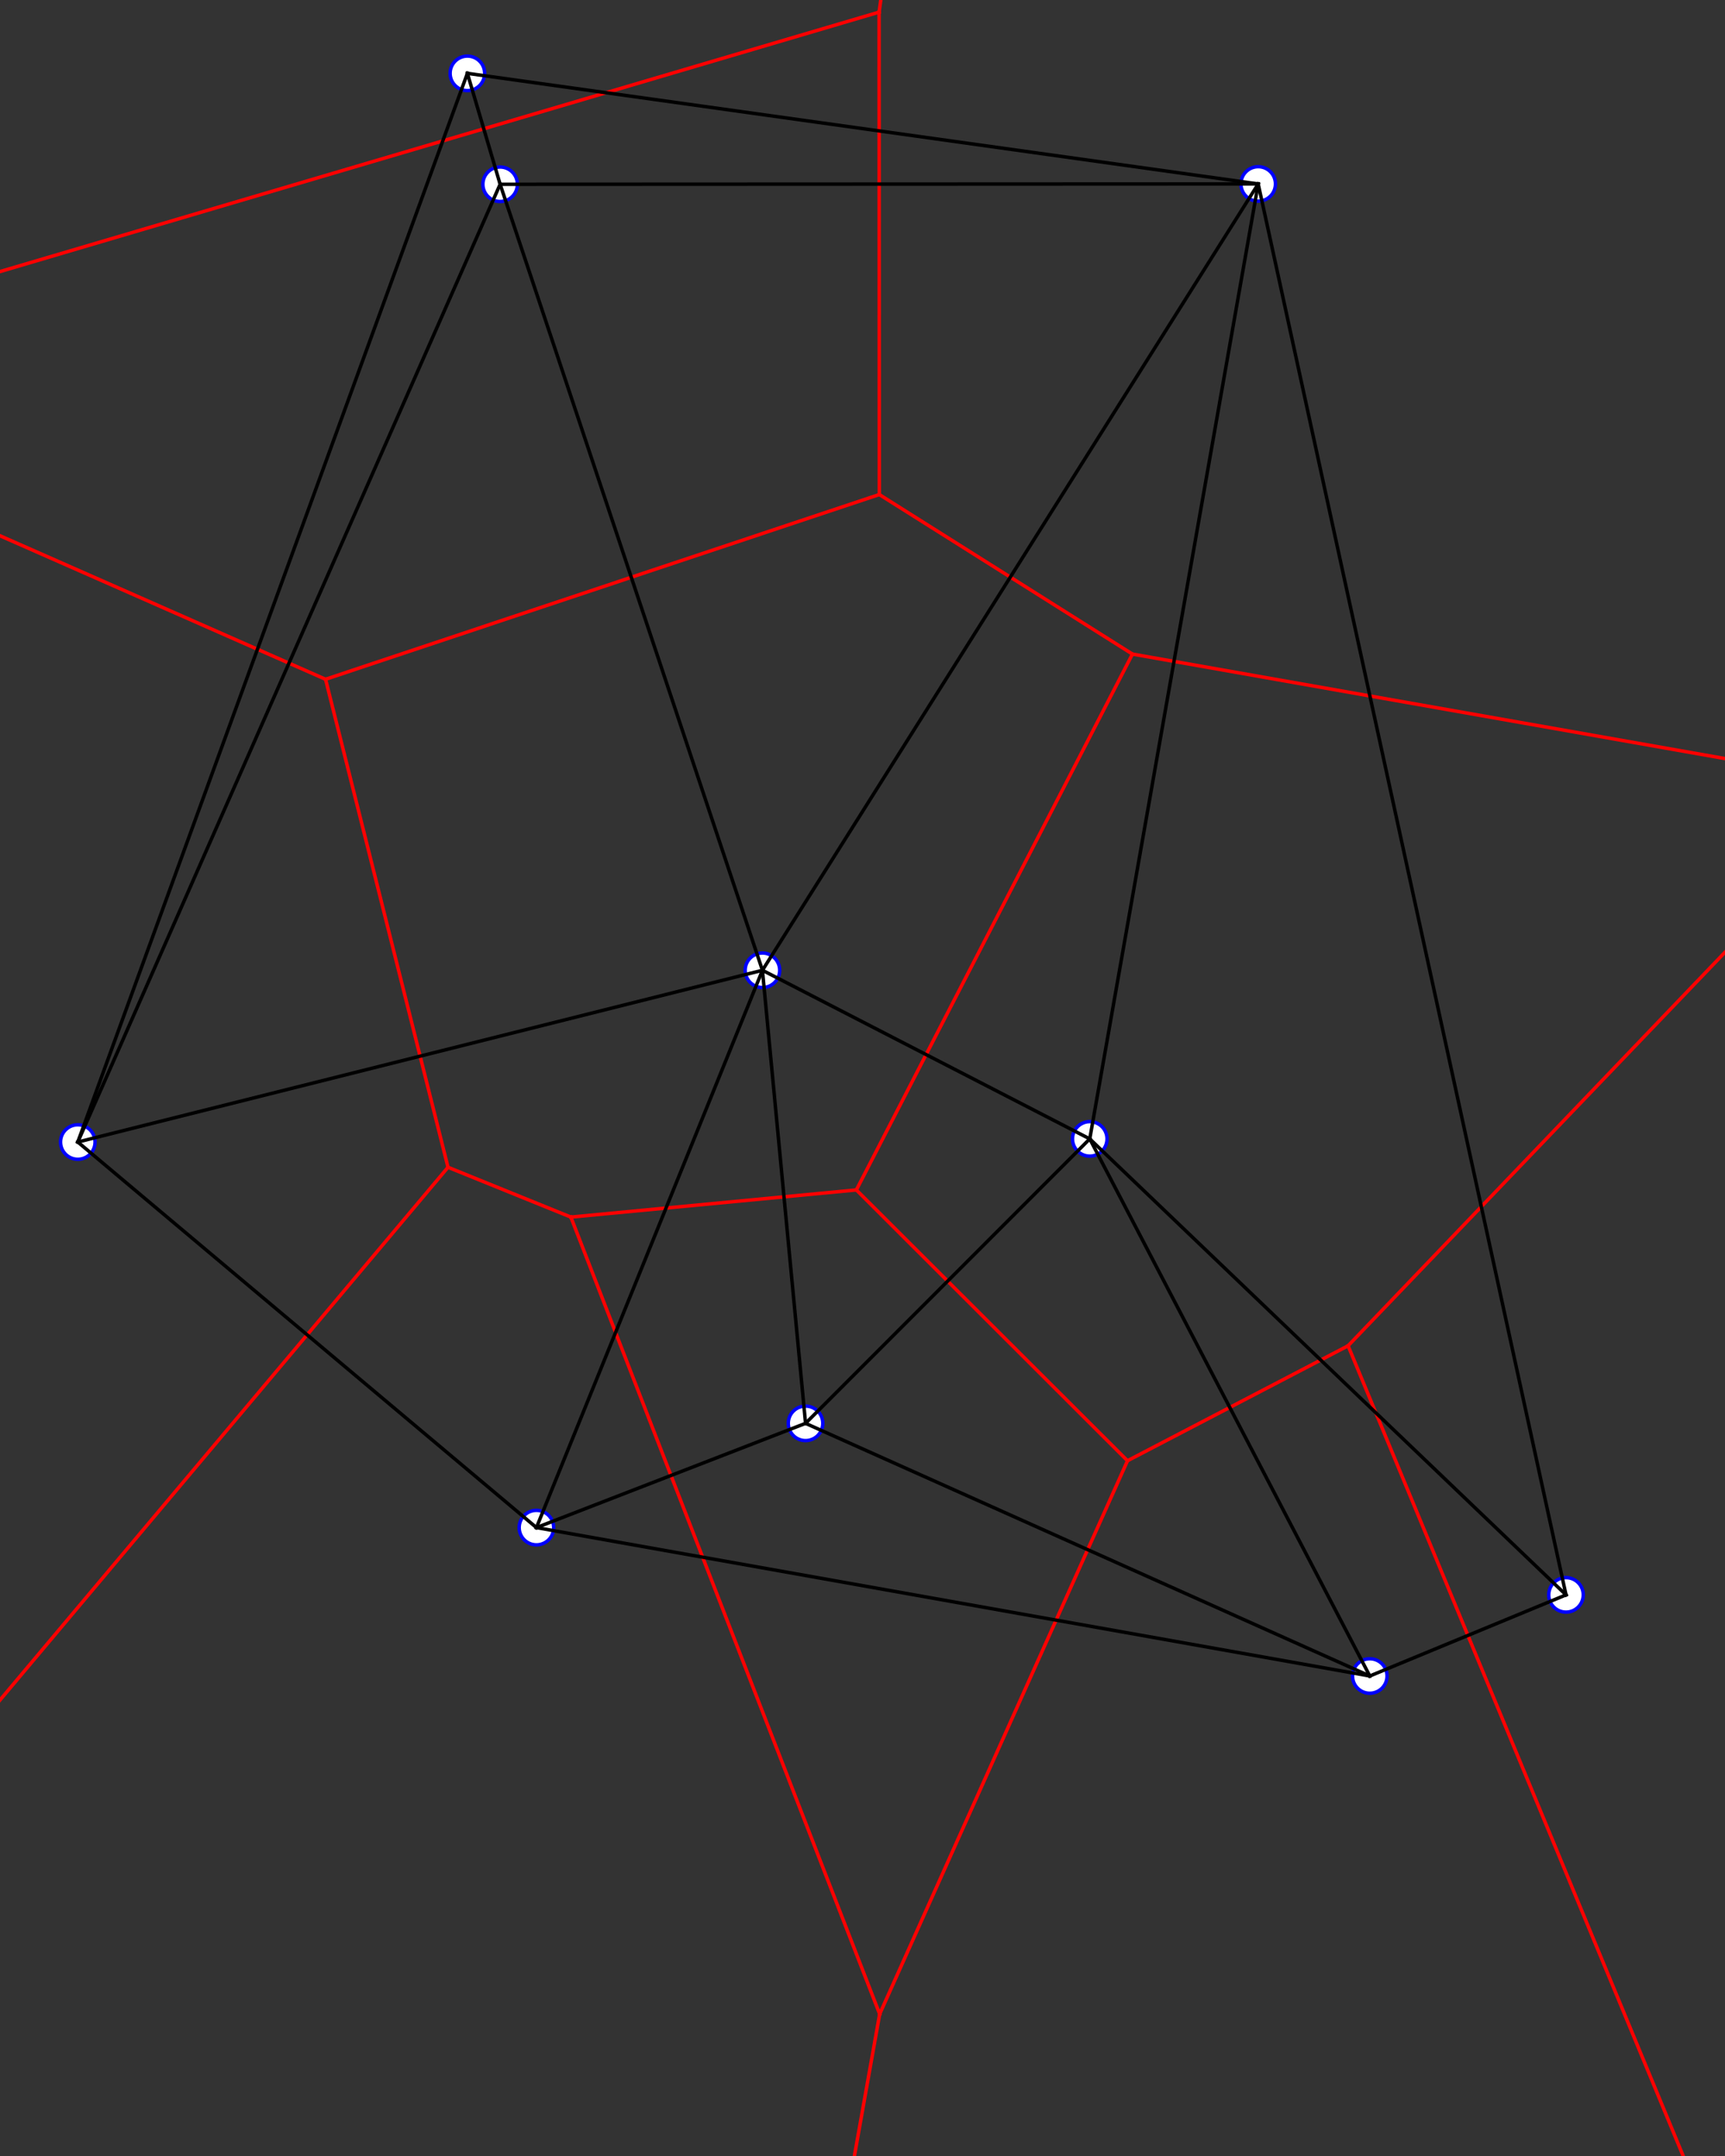 <?xml version="1.0"?>
<!DOCTYPE svg PUBLIC '-//W3C//DTD SVG 1.0//EN'
          'http://www.w3.org/TR/2001/REC-SVG-20010904/DTD/svg10.dtd'>
<svg xmlns:xlink="http://www.w3.org/1999/xlink" style="fill-opacity:1; color-rendering:auto; color-interpolation:auto; text-rendering:auto; stroke:black; stroke-linecap:square; stroke-miterlimit:10; shape-rendering:auto; stroke-opacity:1; fill:black; stroke-dasharray:none; font-weight:normal; stroke-width:1; font-family:'Dialog'; font-style:normal; stroke-linejoin:miter; font-size:12px; stroke-dashoffset:0; image-rendering:auto;" width="500" height="625" xmlns="http://www.w3.org/2000/svg"
><rect width="100%" height="100%" fill="#333333" stroke="none"/><!--Generated by the Batik Graphics2D SVG Generator--><defs id="genericDefs"
  /><g
  ><g style="fill:white; stroke:white;"
    ><circle r="5" style="stroke:none;" cx="364.695" cy="53.322"
    /></g
    ><g style="fill:blue; stroke:blue;"
    ><circle r="5" style="fill:none;" cx="364.695" cy="53.322"
      /><circle r="5" style="fill:white; stroke:none;" cx="144.966" cy="53.418"
      /><circle r="5" style="fill:none;" cx="144.966" cy="53.418"
      /><circle r="5" style="fill:white; stroke:none;" cx="453.913" cy="462.335"
      /><circle r="5" style="fill:none;" cx="453.913" cy="462.335"
      /><circle r="5" style="fill:white; stroke:none;" cx="220.995" cy="281.274"
      /><circle r="5" style="fill:none;" cx="220.995" cy="281.274"
      /><circle r="5" style="fill:white; stroke:none;" cx="155.488" cy="442.834"
      /><circle r="5" style="fill:none;" cx="155.488" cy="442.834"
      /><circle r="5" style="fill:white; stroke:none;" cx="397.041" cy="485.854"
      /><circle r="5" style="fill:none;" cx="397.041" cy="485.854"
      /><circle r="5" style="fill:white; stroke:none;" cx="233.492" cy="412.612"
      /><circle r="5" style="fill:none;" cx="233.492" cy="412.612"
      /><circle r="5" style="fill:white; stroke:none;" cx="135.475" cy="21.261"
      /><circle r="5" style="fill:none;" cx="135.475" cy="21.261"
      /><circle r="5" style="fill:white; stroke:none;" cx="22.552" cy="331.062"
      /><circle r="5" style="fill:none;" cx="22.552" cy="331.062"
      /><circle r="5" style="fill:white; stroke:none;" cx="315.874" cy="330.151"
      /><circle r="5" style="fill:none;" cx="315.874" cy="330.151"
      /><line x1="2637.314" x2="8453.402" y1="5822.587" style="fill:none; stroke:red;" y2="0"
      /><line x1="1205.763" x2="-3901.39" y1="-6795.421" style="fill:none; stroke:red;" y2="-11802.779"
      /><line x1="7104.737" x2="8453.402" y1="-1202.64" style="fill:none; stroke:red;" y2="0"
      /><line x1="7104.737" x2="1205.763" y1="-1202.64" style="fill:none; stroke:red;" y2="-6795.421"
      /><line x1="-3928.877" x2="-3901.39" y1="-1284.722" style="fill:none; stroke:red;" y2="-11802.779"
      /><line x1="-4208.799" x2="-3928.877" y1="5498.554" style="fill:none; stroke:red;" y2="-1284.722"
      /><line x1="-1406.801" x2="2637.314" y1="9914.501" style="fill:none; stroke:red;" y2="5822.587"
      /><line x1="-4630.266" x2="-4208.799" y1="13260.531" style="fill:none; stroke:red;" y2="5498.554"
      /><line x1="-4630.266" x2="-1406.801" y1="13260.531" style="fill:none; stroke:red;" y2="9914.501"
      /><line x1="129.855" x2="-4208.799" y1="338.38" style="fill:none; stroke:red;" y2="5498.554"
      /><line x1="390.752" x2="2637.314" y1="390.125" style="fill:none; stroke:red;" y2="5822.587"
      /><line x1="545.988" x2="7104.737" y1="228.014" style="fill:none; stroke:red;" y2="-1202.64"
      /><line x1="545.988" x2="390.752" y1="228.014" style="fill:none; stroke:red;" y2="390.125"
      /><line x1="545.988" x2="328.243" y1="228.014" style="fill:none; stroke:red;" y2="189.613"
      /><line x1="254.87" x2="328.243" y1="143.358" style="fill:none; stroke:red;" y2="189.613"
      /><line x1="94.363" x2="129.855" y1="196.915" style="fill:none; stroke:red;" y2="338.38"
      /><line x1="94.363" x2="254.87" y1="196.915" style="fill:none; stroke:red;" y2="143.358"
      /><line x1="-104.047" x2="-3928.877" y1="109.436" style="fill:none; stroke:red;" y2="-1284.722"
      /><line x1="-104.047" x2="94.363" y1="109.436" style="fill:none; stroke:red;" y2="196.915"
      /><line x1="254.809" x2="1205.763" y1="3.518" style="fill:none; stroke:red;" y2="-6795.421"
      /><line x1="254.809" x2="254.87" y1="3.518" style="fill:none; stroke:red;" y2="143.358"
      /><line x1="254.809" x2="-104.047" y1="3.518" style="fill:none; stroke:red;" y2="109.436"
      /><line x1="165.47" x2="129.855" y1="352.821" style="fill:none; stroke:red;" y2="338.38"
      /><line x1="248.223" x2="328.243" y1="344.947" style="fill:none; stroke:red;" y2="189.613"
      /><line x1="248.223" x2="165.47" y1="344.947" style="fill:none; stroke:red;" y2="352.821"
      /><line x1="326.81" x2="390.752" y1="423.457" style="fill:none; stroke:red;" y2="390.125"
      /><line x1="326.81" x2="248.223" y1="423.457" style="fill:none; stroke:red;" y2="344.947"
      /><line x1="254.98" x2="-1406.801" y1="583.852" style="fill:none; stroke:red;" y2="9914.501"
      /><line x1="254.98" x2="165.47" y1="583.852" style="fill:none; stroke:red;" y2="352.821"
      /><line x1="254.98" x2="326.81" y1="583.852" style="fill:none; stroke:red;" y2="423.457"
      /><line x1="135.475" x2="364.695" y1="21.261" style="fill:none; stroke:black;" y2="53.322"
      /><line x1="364.695" x2="453.913" y1="53.322" style="fill:none; stroke:black;" y2="462.335"
      /><line x1="22.552" x2="135.475" y1="331.062" style="fill:none; stroke:black;" y2="21.261"
      /><line x1="22.552" x2="155.488" y1="331.062" style="fill:none; stroke:black;" y2="442.834"
      /><line x1="155.488" x2="220.995" y1="442.834" style="fill:none; stroke:black;" y2="281.274"
      /><line x1="220.995" x2="22.552" y1="281.274" style="fill:none; stroke:black;" y2="331.062"
      /><line x1="453.913" x2="397.041" y1="462.335" style="fill:none; stroke:black;" y2="485.854"
      /><line x1="397.041" x2="155.488" y1="485.854" style="fill:none; stroke:black;" y2="442.834"
      /><line x1="315.874" x2="397.041" y1="330.151" style="fill:none; stroke:black;" y2="485.854"
      /><line x1="453.913" x2="315.874" y1="462.335" style="fill:none; stroke:black;" y2="330.151"
      /><line x1="315.874" x2="364.695" y1="330.151" style="fill:none; stroke:black;" y2="53.322"
      /><line x1="364.695" x2="220.995" y1="53.322" style="fill:none; stroke:black;" y2="281.274"
      /><line x1="220.995" x2="315.874" y1="281.274" style="fill:none; stroke:black;" y2="330.151"
      /><line x1="144.966" x2="22.552" y1="53.418" style="fill:none; stroke:black;" y2="331.062"
      /><line x1="220.995" x2="144.966" y1="281.274" style="fill:none; stroke:black;" y2="53.418"
      /><line x1="144.966" x2="135.475" y1="53.418" style="fill:none; stroke:black;" y2="21.261"
      /><line x1="144.966" x2="364.695" y1="53.418" style="fill:none; stroke:black;" y2="53.322"
      /><line x1="233.492" x2="220.995" y1="412.612" style="fill:none; stroke:black;" y2="281.274"
      /><line x1="155.488" x2="233.492" y1="442.834" style="fill:none; stroke:black;" y2="412.612"
      /><line x1="233.492" x2="315.874" y1="412.612" style="fill:none; stroke:black;" y2="330.151"
      /><line x1="233.492" x2="397.041" y1="412.612" style="fill:none; stroke:black;" y2="485.854"
    /></g
  ></g
></svg
>
